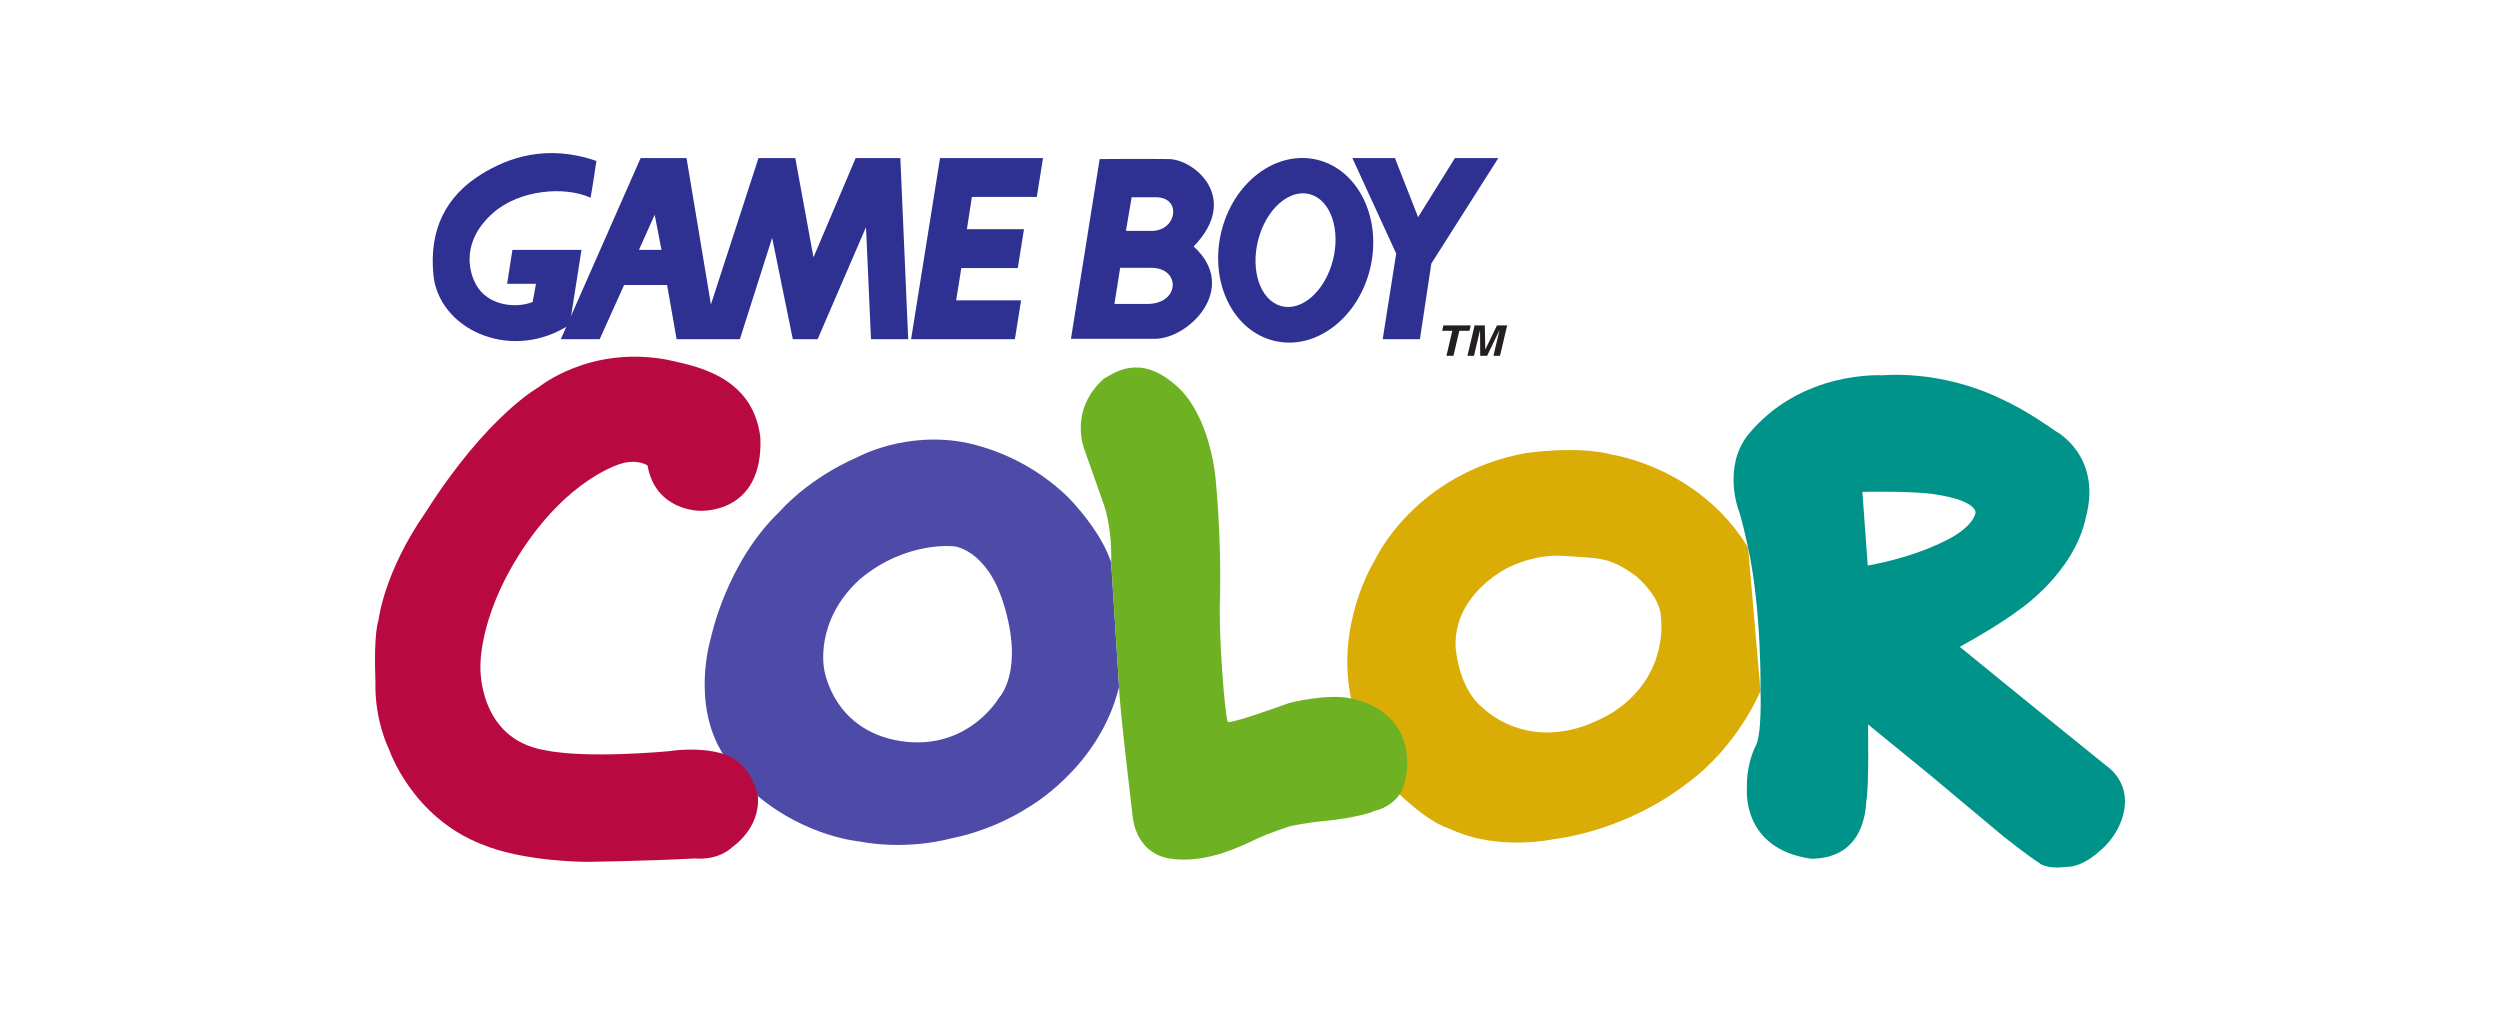<?xml version="1.0" encoding="UTF-8" standalone="no"?>
<!-- Created with Inkscape (http://www.inkscape.org/) -->

<svg
   xmlns:dc="http://purl.org/dc/elements/1.1/"
   xmlns:cc="http://creativecommons.org/ns#"
   xmlns:rdf="http://www.w3.org/1999/02/22-rdf-syntax-ns#"
   xmlns:svg="http://www.w3.org/2000/svg"
   xmlns="http://www.w3.org/2000/svg"
   xmlns:sodipodi="http://sodipodi.sourceforge.net/DTD/sodipodi-0.dtd"
   xmlns:inkscape="http://www.inkscape.org/namespaces/inkscape"
   version="1.1"
   width="577.287"
   height="235.663"
   id="svg2"
   xml:space="preserve"
   sodipodi:docname="system.svg"
   inkscape:version="0.92.3 (2405546, 2018-03-11)"><sodipodi:namedview
     pagecolor="#ffffff"
     bordercolor="#666666"
     borderopacity="1"
     objecttolerance="10"
     gridtolerance="10"
     guidetolerance="10"
     inkscape:pageopacity="0"
     inkscape:pageshadow="2"
     inkscape:window-width="1766"
     inkscape:window-height="810"
     id="namedview20"
     showgrid="false"
     inkscape:zoom="0.62880283"
     inkscape:cx="288.64374"
     inkscape:cy="117.83125"
     inkscape:window-x="0"
     inkscape:window-y="0"
     inkscape:window-maximized="0"
     inkscape:current-layer="svg2" /><defs
     id="defs6" /><g
     id="g842"
     transform="matrix(0.7,0,0,0.7,86.593,35.349)"><g
       id="g10"
       transform="matrix(1.25,0,0,-1.25,0,235.662)"><g
         id="g12"
         transform="scale(0.1)"><path
           style="fill:#4e4ba8;fill-opacity:1;fill-rule:nonzero;stroke:none"
           id="path14"
           inkscape:connector-curvature="0"
           d="m 1647.08,448.309 c 0,0 -75.98,-132.571 -242.8,-116.911 -195.86,20.082 -218.94,192.114 -218.94,192.114 0,0 -26.8,126.597 93.83,236.828 122.14,102.781 249.49,87.148 249.49,87.148 0,0 85.64,-8.199 129.61,-149.699 56.58,-180.238 -11.19,-249.48 -11.19,-249.48 z m 295.66,356.722 c -24.57,74.457 -89.38,145.215 -89.38,145.215 0,0 -97.53,126.624 -288.94,169.784 -163.85,34.28 -292.7,-37.97 -292.7,-37.97 0,0 -116.89,-46.91 -204.8,-143.728 C 926.918,803.551 886.684,606.93 886.684,606.93 c 0,0 -53.594,-171.289 31.289,-306.84 L 1010.32,188.391 C 1140.65,79.641 1279.93,68.488 1279.93,68.488 c 0,0 112.46,-25.328 243.53,8.922 114.67,23.09 198.11,79.711 198.11,79.711 0,0 189.9,104.981 242.03,319.469 l -20.86,328.441" /><path
           style="fill:#daac06;fill-opacity:1;fill-rule:nonzero;stroke:none"
           id="path16"
           inkscape:connector-curvature="0"
           d="M 3266.88,409.559 C 3056.12,282.961 2923.56,421.5 2923.56,421.5 c 0,0 -58.83,38.711 -71.5,156.379 -8.93,136.293 126.6,207.031 126.6,207.031 0,0 71.52,43.949 160.88,37.25 89.39,-6.699 117.65,-0.738 189.9,-54.371 68.49,-61.82 64.06,-107.23 64.06,-107.23 0,0 24.55,-153.438 -126.62,-251 z m 356.7,434.929 c -130.27,212.982 -359.65,245.012 -359.65,245.012 0,0 -73.01,24.59 -229.39,3.75 -293.42,-55.86 -395.47,-281.52 -395.47,-281.52 0,0 -105.02,-165.332 -63.3,-365.66 l 128.1,-253.211 C 2798.44,104.25 2837.15,104.25 2843.13,99 c 125.12,-56.59 270.33,-23.809 270.33,-23.809 0,0 183.21,17.867 350.78,148.2 134.05,98.3 192.17,242.769 192.17,242.769 l -32.83,378.328" /><path
           style="fill:#00938a;fill-opacity:1;fill-rule:nonzero;stroke:none"
           id="path18"
           inkscape:connector-curvature="0"
           d="m 3939.42,796.832 -14.18,194.371 c 0,0 136.27,2.988 192.89,-6.699 111.74,-17.129 105.72,-48.418 105.72,-48.418 0,0 -3.69,-39.453 -88.59,-78.207 -92.36,-44.66 -195.84,-61.047 -195.84,-61.047 z M 3656.41,466.148 c 0,0 4.43,-119.128 -14.18,-148.187 -25.33,-54.352 -21.6,-107.242 -21.6,-107.242 0,0 -17.13,-160.86 169.08,-187.68 128.09,0.762 143.73,107.27 145.94,152.68 7.46,35.742 4.47,201.832 4.47,201.832 L 4106.2,242 c 0,0 120.68,-101.281 191.4,-160.129 73.81,-58.07 92.33,-68.5 92.33,-68.5 0,0 15.7,-18.609 72.22,-11.91 45.51,-0.781 87.19,40.211 87.19,40.211 0,0 52.85,38.707 66.21,106.488 16.41,80.43 -46.09,119.899 -46.09,119.899 0,0 -230.86,186.191 -387.27,314.3 104.96,57.321 155.63,96.813 155.63,96.813 0,0 146.01,96.797 177.26,245 43.25,163.108 -79.68,227.148 -79.68,227.148 0,0 -76.72,55.12 -141.55,84.18 -163.08,79.67 -314.98,63.3 -314.98,63.3 0,0 -215.99,14.88 -356.76,-158.65 -64.76,-84.14 -24.55,-194.377 -24.55,-194.377 0,0 8.03,-17.675 26.02,-101.285 36.25,-168.168 32.83,-378.34 32.83,-378.34" /><path
           style="fill:#6eb122;fill-opacity:1;fill-rule:nonzero;stroke:none"
           id="path20"
           inkscape:connector-curvature="0"
           d="m 2575.77,446.051 c -62.76,13.789 -163.11,-11.903 -163.11,-11.903 0,0 -139.98,-51.378 -161.62,-50.636 -8.16,11.886 -26.04,240.547 -20.82,332.148 2.99,161.602 -10.43,293.43 -10.43,293.43 0,0 -6.7,155.65 -90.14,247.99 -98.3,99.04 -166.81,56.6 -206.27,32.78 -94.61,-84.91 -50.66,-188.4 -50.66,-188.4 l 49.16,-139.3 c 0,0 23.85,-59.57 20.86,-157.129 L 1963.6,476.59 c 0,-43.942 35.74,-339.59 35.74,-339.59 0,0 3.71,-96.09 96.08,-113.199 94.57,-15.621 187.65,31.27 227.14,49.859 39.46,18.641 91.62,35.02 91.62,35.02 0,0 43.17,9.672 86.35,13.422 101.31,9.687 137.8,27.539 137.8,27.539 0,0 39.23,5.898 65.54,43.218 26.31,37.313 58.19,212.25 -128.1,253.192" /><path
           style="fill:#b80a41;fill-opacity:1;fill-rule:nonzero;stroke:none"
           id="path22"
           inkscape:connector-curvature="0"
           d="m 917.973,300.129 c -66.524,19.883 -142.969,6.703 -142.969,6.703 0,0 -215.996,-20.844 -328.438,2.969 C 272.289,340.332 278.227,528 278.227,528 c 0,0 -5.938,124.379 99.082,292.68 129.57,207.79 272.558,245.03 272.558,245.03 0,0 35.762,13.38 69.278,-4.47 20.839,-120.642 137.753,-119.9 137.753,-119.9 0,0 168.342,-11.192 160.122,192.85 -19.36,167.6 -180.981,190.69 -248.754,206.31 -203.301,36.5 -335.118,-72.23 -335.118,-72.23 0,0 -136.289,-73.75 -299.375,-330.661 C 22.777,778.238 9.398,653.121 9.398,653.121 9.398,653.121 -4,623.309 1.195,490.738 -1.754,387.238 36.957,312.039 36.957,312.039 c 0,0 58.848,-178.039 245.02,-251.008 113.183,-46.922 278.535,-46.172 278.535,-46.172 0,0 160.117,2.223 282.988,8.941 67.031,-5.211 99.062,29.789 99.062,29.789 0,0 75.198,49.14 67.758,134.801 0,0 -14.574,88.461 -92.347,111.738" /><path
           style="fill:#2e3192;fill-opacity:1;fill-rule:nonzero;stroke:none"
           id="path24"
           inkscape:connector-curvature="0"
           d="m 756.059,1629.89 -17.969,92.74 -41.465,-92.74 z m 651.051,-235.74 h -98.2 l -13.12,295.76 -127.68,-295.76 h -65.49 l -54.55,267.39 -85.136,-267.39 H 795.961 L 770.844,1537.1 H 657.348 L 592.953,1394.15 H 490.355 L 701,1872.16 h 121.133 l 64.394,-386.35 125.513,386.35 h 97.11 l 48.02,-261.93 111.35,261.93 h 117.87 l 20.72,-478.01" /><path
           style="fill:#2e3192;fill-opacity:1;fill-rule:nonzero;stroke:none"
           id="path26"
           inkscape:connector-curvature="0"
           d="m 1688.7,1394.15 16.38,102.58 h -171.36 l 13.59,85.14 h 149.02 l 16.39,102.58 h -150.63 l 13.11,85.13 h 171.31 l 16.39,102.58 h -271.74 l -76.41,-478.01 h 273.95" /><path
           style="fill:#2e3192;fill-opacity:1;fill-rule:nonzero;stroke:none"
           id="path28"
           inkscape:connector-curvature="0"
           d="m 2964.52,1872.16 h -114.61 l -97.13,-156.05 -61.1,156.05 h -112.42 l 115.69,-252.09 -35.65,-225.92 h 98.24 l 30.16,199.71 176.82,278.3" /><path
           style="fill:#2e3192;fill-opacity:1;fill-rule:nonzero;stroke:none"
           id="path30"
           inkscape:connector-curvature="0"
           d="m 2381.29,1485.17 c 51.96,-23.24 115.59,22.36 142.09,101.85 26.47,79.52 5.86,162.84 -46.09,186.08 -51.97,23.26 -115.55,-22.35 -142.07,-101.88 -26.5,-79.53 -5.86,-162.79 46.07,-186.05 z m -148.65,189.1 c 30.51,132.17 143.46,218.91 252.29,193.75 108.86,-25.16 172.38,-152.66 141.89,-284.82 -30.49,-132.15 -143.46,-218.89 -252.28,-193.74 -108.87,25.16 -172.39,152.68 -141.9,284.81" /><path
           style="fill:#2e3192;fill-opacity:1;fill-rule:nonzero;stroke:none"
           id="path32"
           inkscape:connector-curvature="0"
           d="M 280.824,1829.58 C 187.23,1771.67 142.211,1683.37 154.203,1563.31 168.129,1424.05 348.48,1336.3 501.273,1424.7 c 13.36,7.73 8.145,6.5 13.106,10.92 l 30.566,194.27 H 362.66 l -13.965,-89.49 h 76.172 l -8.75,-48.04 c -43.633,-17.45 -117.851,-10.9 -149.492,45.85 -20.039,35.94 -38.613,116.16 45.859,189.91 68.711,60.02 187.696,70.92 256.465,39.27 0,0 8.731,50.2 15.254,97.15 -132.051,45.82 -234.648,7.62 -303.379,-34.96" /><path
           style="fill:#2e3192;fill-opacity:1;fill-rule:nonzero;stroke:none"
           id="path34"
           inkscape:connector-curvature="0"
           d="m 1912.39,1869.5 -75.8,-474.41 c 0,0 157.05,0 220.93,0 90.98,0 224.03,134.1 102.91,243.69 124.54,128.89 1.06,229.61 -65,230.72 -53.06,0.88 -184.1,0 -184.1,0 z m 54.16,-287.03 c 0,0 20.58,0 82.3,0 78.01,0 75.84,-95.31 -10.82,-95.31 -54.12,0 -86.64,0 -86.64,0 z m 30.31,186.29 c 0,0 2.17,0 63.93,0 69.31,0 55.25,-88.81 -10.8,-88.81 -54.18,0 -68.27,0 -68.27,0 l 15.14,88.81" /><path
           style="fill:#231f20;fill-opacity:1;fill-rule:nonzero;stroke:none"
           id="path36"
           inkscape:connector-curvature="0"
           d="m 2846.06,1350.3 h -18.54 l 15.53,66.04 h -26.78 l 3.34,14.2 h 72.09 l -3.34,-14.2 h -26.77 l -15.53,-66.04" /><path
           style="fill:#231f20;fill-opacity:1;fill-rule:nonzero;stroke:none"
           id="path38"
           inkscape:connector-curvature="0"
           d="m 2968.89,1350.3 h -17.28 l 15.76,67.06 h -0.24 l -32.28,-67.06 h -18.17 l -0.43,67.06 h -0.23 l -15.76,-67.06 h -17.29 l 18.85,80.24 h 27.01 l 1.21,-63.26 h 0.26 l 30.64,63.26 h 26.82 l -18.87,-80.24" /></g></g></g></svg>